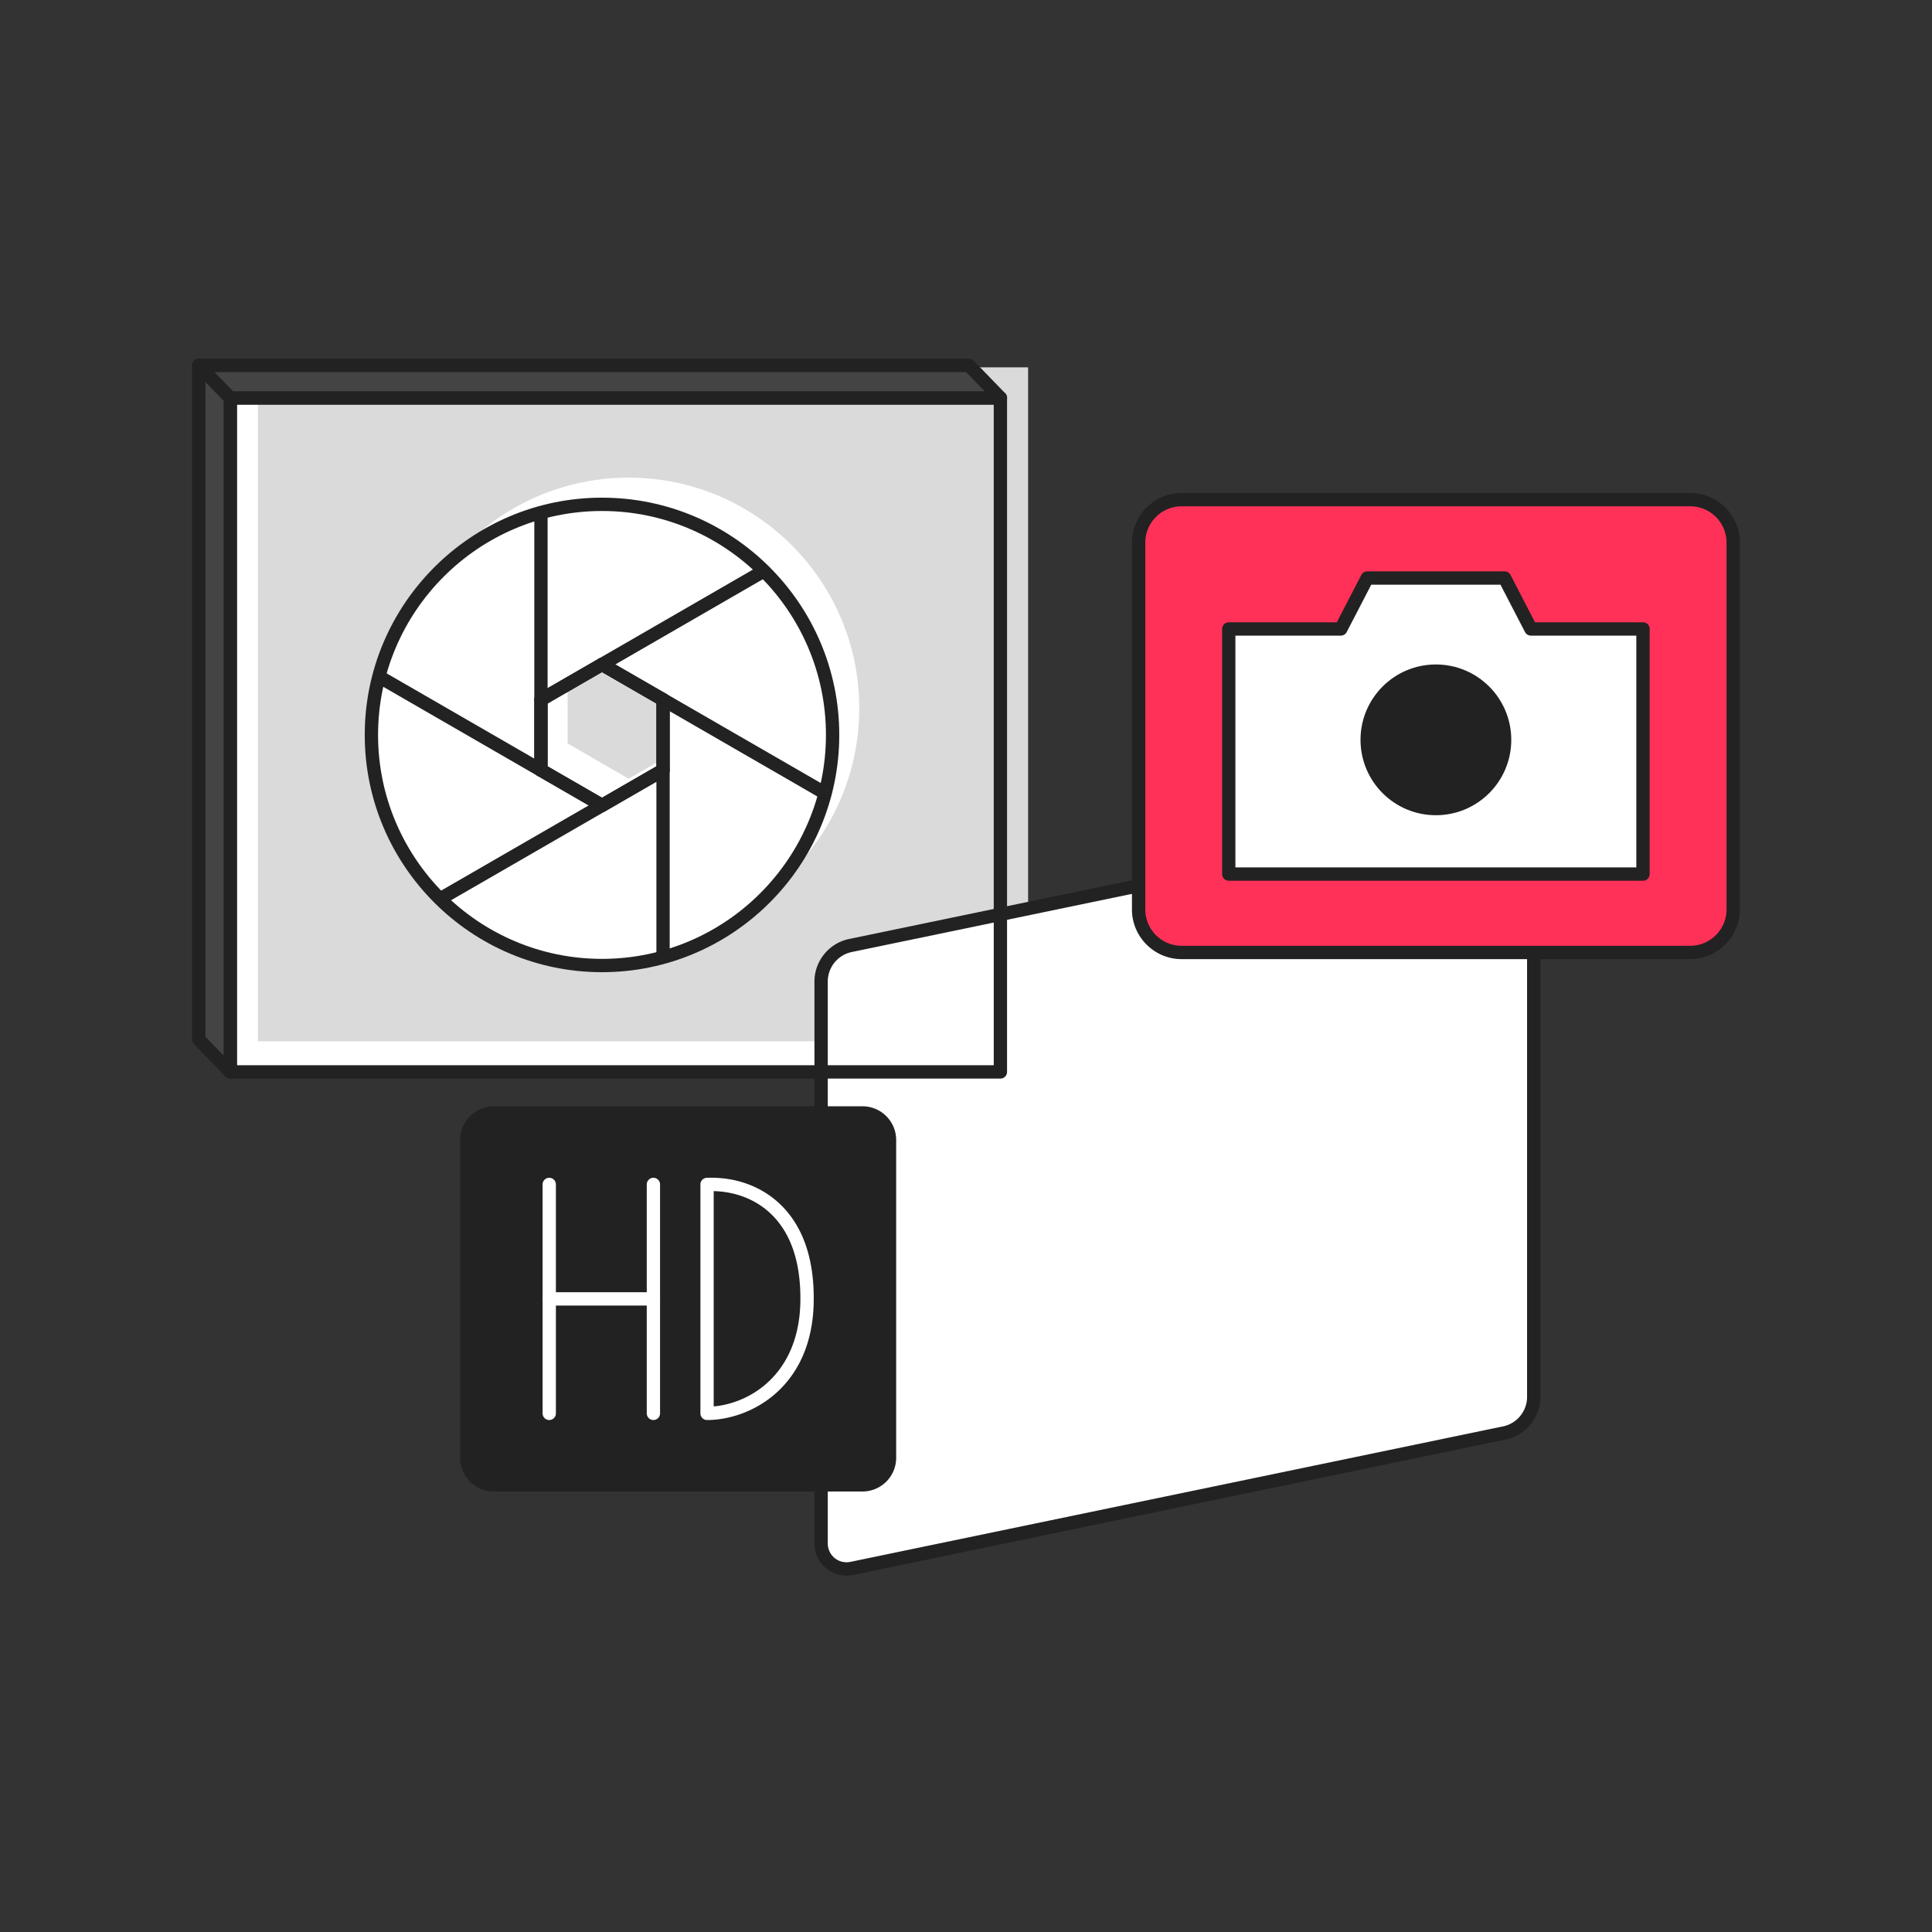 <svg xmlns="http://www.w3.org/2000/svg" width="401" height="401" fill="none" viewBox="0 0 401 401"><rect x="0" y="0" width="401" height="401" fill="#333333" stroke="none"/><path fill="#fff" d="M207.64 82.595H47.79v139.89h159.85V82.595Z"/><path fill="#DADADA" d="M117.815 139.68v14.63l12.67 7.32 12.67-7.32v-14.63l-12.67-7.31-12.67 7.31ZM53.54 76.245V216.13h159.85V76.245H53.54Zm76.94 118.625c-26.435 0-47.865-21.43-47.865-47.865 0-26.435 21.43-47.865 47.865-47.865 26.435 0 47.865 21.43 47.865 47.865 0 26.435-21.43 47.865-47.865 47.865Z"/><path fill="#fff" d="m312.265 297.415-135.49 28.125c-3.275.68-6.345-1.82-6.345-5.165v-116.66a7.622 7.622 0 0 1 6.075-7.465l135.49-28.125c3.275-.68 6.345 1.82 6.345 5.165v116.66a7.622 7.622 0 0 1-6.075 7.465Z"/><path fill="#222" d="M207.64 223.865H47.79a1.38 1.38 0 0 1-1.38-1.385V82.595c0-.765.62-1.385 1.38-1.385h159.85c.765 0 1.38.62 1.38 1.385v139.89c0 .765-.62 1.385-1.38 1.385v-.005ZM49.17 221.1h157.09V83.975H49.175V221.1h-.005Z"/><path fill="#444" d="M41.255 75.845v139.89l6.535 6.75V82.595l-6.535-6.75Z"/><path fill="#222" d="M47.79 223.865c-.365 0-.73-.145-.995-.42l-6.54-6.75c-.25-.26-.39-.605-.39-.96V75.845a1.381 1.381 0 0 1 2.375-.96l6.54 6.75c.25.26.39.605.39.96v139.89a1.374 1.374 0 0 1-1.385 1.38h.005Zm-5.155-8.69 3.775 3.895V83.155l-3.775-3.895v135.915Z"/><path fill="#444" d="M201.105 75.845H41.255l6.535 6.75h159.85l-6.535-6.75Z"/><path fill="#222" d="M207.64 83.975H47.79a1.38 1.38 0 0 1-.995-.42l-6.54-6.75c-.385-.4-.495-.99-.28-1.5.215-.51.72-.845 1.275-.845h159.855c.375 0 .735.15.995.42l6.54 6.75c.385.4.495.99.28 1.5-.215.51-.72.845-1.275.845h-.005ZM48.375 81.21h156l-3.86-3.985H44.52l3.86 3.985h-.005ZM175.69 327.035c-1.515 0-2.99-.52-4.19-1.495a6.63 6.63 0 0 1-2.455-5.165v-116.66c0-4.245 3.02-7.955 7.175-8.82l135.49-28.125a6.626 6.626 0 0 1 5.555 1.355 6.63 6.63 0 0 1 2.455 5.165v116.66c0 4.245-3.02 7.955-7.175 8.82l-135.49 28.125c-.455.095-.91.14-1.365.14Zm137.38-157.64c-.265 0-.53.025-.795.08L176.785 197.6c-2.88.6-4.975 3.17-4.975 6.11v116.66a3.891 3.891 0 0 0 4.68 3.81l135.49-28.125c2.88-.6 4.975-3.17 4.975-6.11v-116.66a3.891 3.891 0 0 0-3.885-3.895v.005Z"/><path fill="#FF3158" d="M350.805 103.699H245.26a8.935 8.935 0 0 0-8.935 8.935v76.12c0 4.935 4 8.935 8.935 8.935h105.545c4.934 0 8.935-4 8.935-8.935v-76.12a8.936 8.936 0 0 0-8.935-8.935Z"/><path fill="#222" d="M350.805 199.074H245.26c-5.69 0-10.315-4.63-10.315-10.315v-76.125c0-5.69 4.63-10.315 10.315-10.315h105.545c5.69 0 10.315 4.63 10.315 10.315v76.125c0 5.69-4.63 10.315-10.315 10.315Zm-105.545-93.99a7.556 7.556 0 0 0-7.55 7.55v76.125a7.556 7.556 0 0 0 7.55 7.55h105.545a7.556 7.556 0 0 0 7.55-7.55v-76.125a7.556 7.556 0 0 0-7.55-7.55H245.26Z"/><path fill="#fff" d="m317.755 130.544-5.475-10.575h-28.505l-5.47 10.575h-23.26v50.875h85.97v-50.875h-23.26Z"/><path fill="#222" d="M341.015 182.799h-85.97a1.38 1.38 0 0 1-1.38-1.385v-50.87c0-.765.62-1.385 1.38-1.385h22.42l5.085-9.825c.24-.46.71-.745 1.23-.745h28.505c.515 0 .99.29 1.23.745l5.085 9.825h22.42c.765 0 1.38.62 1.38 1.385v50.87c0 .765-.62 1.385-1.38 1.385h-.005Zm-84.59-2.765h83.205v-48.105h-21.875c-.515 0-.99-.29-1.23-.745l-5.09-9.825H284.61l-5.09 9.825c-.235.46-.71.745-1.23.745h-21.875v48.105h.01Z"/><path fill="#222" d="M298.03 169.205c8.64 0 15.645-7.005 15.645-15.645 0-8.641-7.005-15.645-15.645-15.645-8.641 0-15.645 7.004-15.645 15.645 0 8.64 7.004 15.645 15.645 15.645Z"/><path fill="#fff" d="M124.95 104.675c-26.435 0-47.865 21.43-47.865 47.865 0 26.435 21.43 47.865 47.865 47.865 26.435 0 47.865-21.43 47.865-47.865 0-26.435-21.43-47.865-47.865-47.865Zm12.67 55.17-12.67 7.32-12.67-7.32v-14.63l12.67-7.305 12.67 7.305v14.63Z"/><path fill="#222" d="M124.95 201.785c-27.155 0-49.245-22.09-49.245-49.245 0-27.155 22.09-49.245 49.245-49.245 27.155 0 49.245 22.09 49.245 49.245 0 27.155-22.09 49.245-49.245 49.245Zm0-95.725c-25.63 0-46.48 20.85-46.48 46.48 0 25.63 20.85 46.48 46.48 46.48 25.63 0 46.48-20.85 46.48-46.48 0-25.63-20.85-46.48-46.48-46.48Z"/><path fill="#222" d="M124.95 168.55c-.24 0-.475-.06-.69-.185l-12.67-7.315a1.375 1.375 0 0 1-.69-1.195v-14.63c0-.495.265-.95.69-1.195l12.67-7.315c.43-.245.955-.245 1.385 0l12.67 7.315c.43.245.69.705.69 1.195v14.63c0 .495-.265.95-.69 1.195l-12.67 7.315a1.374 1.374 0 0 1-.69.185h-.005Zm-11.29-9.495 11.29 6.515 11.29-6.515V146.02l-11.29-6.515-11.29 6.515v13.035Z"/><path fill="#222" d="M112.28 161.235a1.38 1.38 0 0 1-1.38-1.385v-53.425c0-.765.62-1.385 1.38-1.385.76 0 1.38.62 1.38 1.385v53.425c0 .765-.62 1.385-1.38 1.385Z"/><path fill="#222" d="M124.95 168.55c-.235 0-.47-.06-.69-.185l-45.845-26.47a1.38 1.38 0 0 1-.505-1.89 1.38 1.38 0 0 1 1.89-.505l45.845 26.47c.66.38.89 1.225.505 1.89-.255.445-.72.69-1.2.69Z"/><path fill="#222" d="M91.43 187.905c-.48 0-.945-.25-1.2-.69a1.388 1.388 0 0 1 .505-1.89l46.19-26.665a1.388 1.388 0 0 1 1.89.505c.38.66.155 1.505-.505 1.89L92.12 187.72c-.22.125-.455.185-.69.185Z"/><path fill="#222" d="M137.62 199.72a1.38 1.38 0 0 1-1.38-1.385V145.22c0-.765.62-1.385 1.38-1.385.76 0 1.38.62 1.38 1.385v53.115c0 .765-.62 1.385-1.38 1.385Z"/><path fill="#222" d="M171.225 166.01c-.235 0-.47-.06-.69-.185l-46.28-26.72a1.38 1.38 0 0 1-.505-1.89 1.38 1.38 0 0 1 1.89-.505l46.28 26.72c.66.38.89 1.225.505 1.89-.255.445-.72.69-1.2.69Z"/><path fill="#222" d="M112.28 146.605c-.48 0-.945-.25-1.2-.69a1.388 1.388 0 0 1 .505-1.89L157.8 117.34a1.388 1.388 0 0 1 1.89.505c.38.66.155 1.505-.505 1.89L112.97 146.42c-.22.125-.455.185-.69.185ZM179.02 230.999h-76.53a5.605 5.605 0 0 0-5.605 5.605v65.975a5.605 5.605 0 0 0 5.605 5.605h76.53a5.605 5.605 0 0 0 5.605-5.605v-65.975a5.605 5.605 0 0 0-5.605-5.605Z"/><path fill="#222" d="M179.02 309.569h-76.53c-3.85 0-6.985-3.135-6.985-6.985v-65.98c0-3.85 3.135-6.985 6.985-6.985h76.53c3.85 0 6.985 3.135 6.985 6.985v65.98c0 3.85-3.135 6.985-6.985 6.985Zm-76.53-77.185a4.227 4.227 0 0 0-4.22 4.22v65.98a4.227 4.227 0 0 0 4.22 4.22h76.53a4.227 4.227 0 0 0 4.22-4.22v-65.98a4.227 4.227 0 0 0-4.22-4.22h-76.53Z"/><path fill="#fff" d="M114 294.735a1.38 1.38 0 0 1-1.38-1.385v-47.51c0-.765.62-1.385 1.38-1.385.76 0 1.38.62 1.38 1.385v47.51c0 .765-.62 1.385-1.38 1.385ZM135.62 294.735a1.38 1.38 0 0 1-1.38-1.385v-47.51c0-.765.62-1.385 1.38-1.385.76 0 1.38.62 1.38 1.385v47.51c0 .765-.62 1.385-1.38 1.385Z"/><path fill="#fff" d="M135.62 270.98H114a1.38 1.38 0 0 1-1.38-1.385c0-.765.62-1.385 1.38-1.385h21.62c.765 0 1.38.62 1.38 1.385s-.62 1.385-1.38 1.385ZM146.755 294.735a1.38 1.38 0 0 1-1.38-1.385v-47.51c0-.745.59-1.355 1.335-1.38 5.97-.215 11.415 1.775 15.34 5.605 4.64 4.53 6.945 11.24 6.845 19.945-.21 18.14-13.35 24.725-22.135 24.725h-.005Zm1.38-47.515v44.69c7.605-.66 17.815-6.74 17.99-21.93.09-7.92-1.93-13.95-6.01-17.935-3.085-3.01-7.3-4.7-11.975-4.825h-.005Z"/></svg>